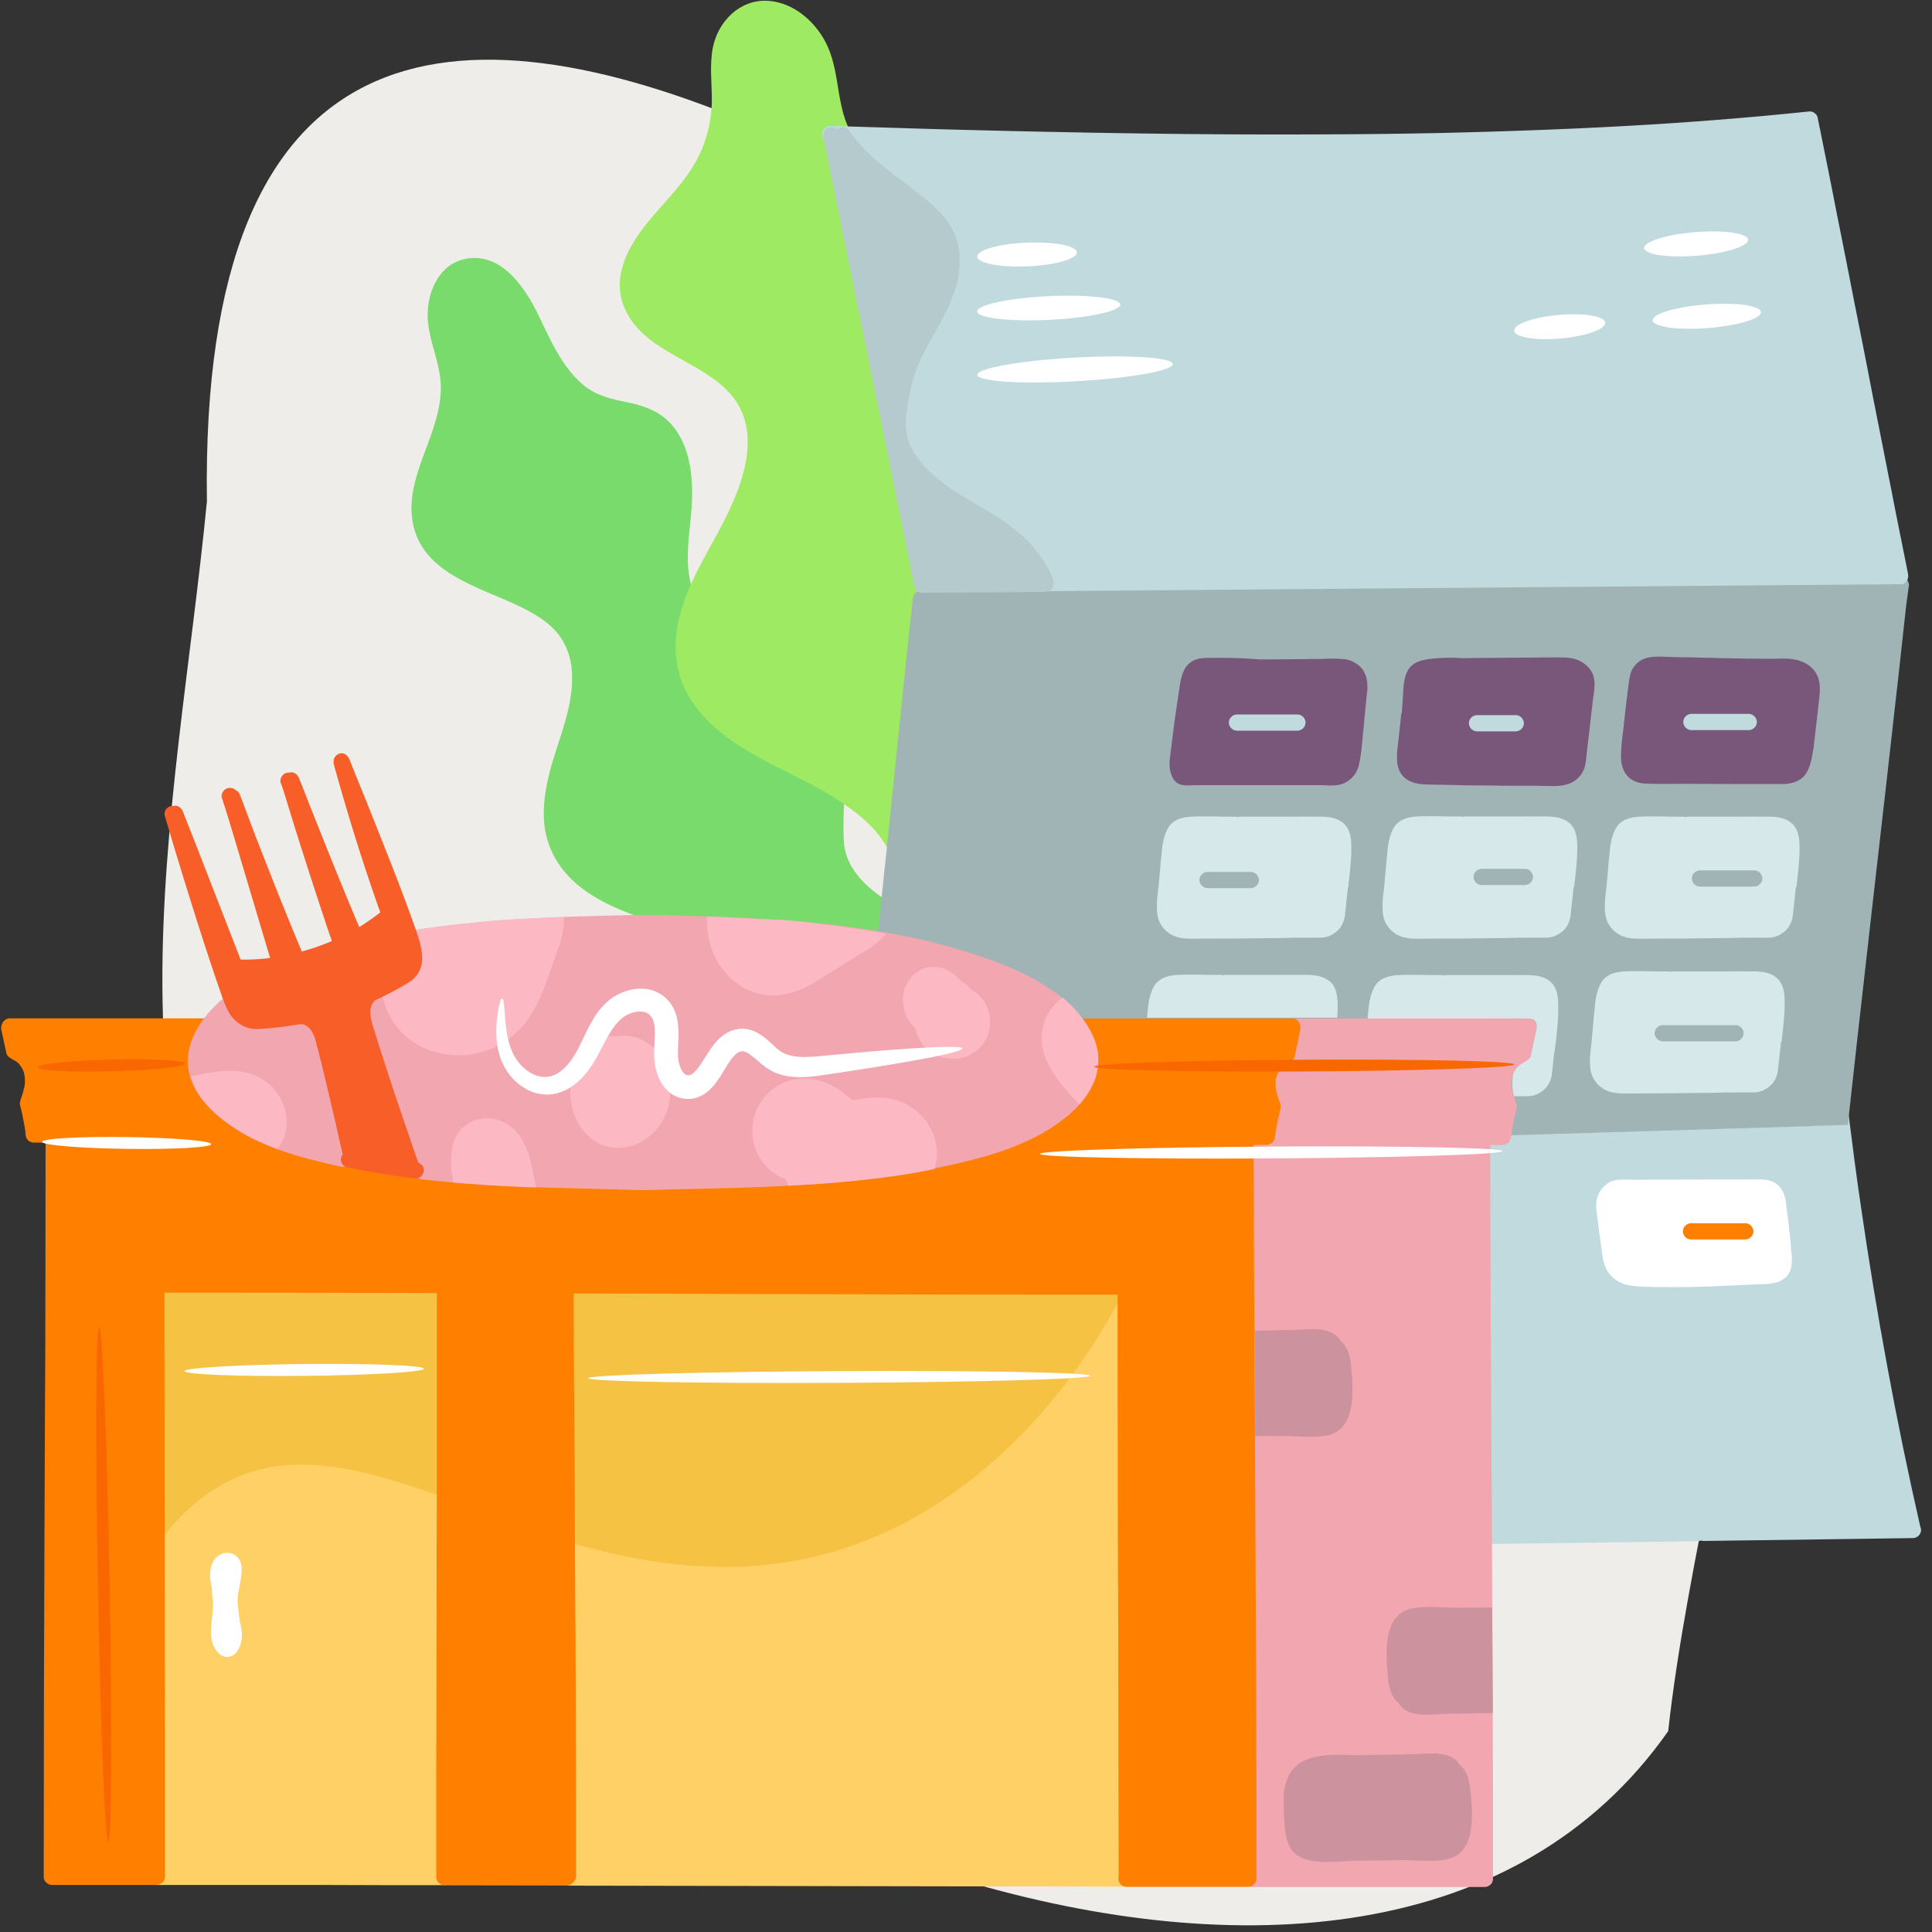 <svg xmlns="http://www.w3.org/2000/svg" viewBox="0 0 200 200"><rect x="0" y="0" width="200" height="200" fill="#333333" stroke="none"/><defs><style>.cls-1{fill:none}.cls-2{fill:#f96800}.cls-3{fill:#f2a6b0}.cls-4{fill:#f6c243}.cls-5{fill:#f75e28}.cls-6{fill:#fff}.cls-7{fill:#ffd066}.cls-8{fill:#fcb9c4}.cls-10{fill:#ff8000}.cls-11{fill:#a0b4b5}.cls-13{fill:#c1dade}.cls-15{fill:#d6e8ea}.cls-16{fill:#cc939f}.cls-17{fill:#78577a}.cls-18{fill:#79db6b}</style></defs><path d="M165.2 69.6C126.83 41.8 19.98-47.37 21.42 51.91c-3.17 32.57-12.46 68.95 10.02 97.01 24.58 37.42 110.26 74.44 141.25 30.29 3.91-35.67 23.33-80.88-7.49-109.61Z" style="fill:#efedea" id="BG_Strong"/><g id="Illustrations"><g id="Layer_4"><path class="cls-18" d="M75.59 76.51c0 2.3-.43 4.6-.57 6.9s.02 4.51.93 6.58c1.57 3.53 5.17 5.3 8.49 6.83 1.89.86 3.82 1.71 5.58 2.87.39.25.93.07 1.16-.3.25-.41.07-.91-.3-1.16-3.03-2-6.55-3.03-9.63-4.96-.36-.23-.71-.46-1.05-.73-.02-.02-.14-.11-.07-.05s-.05-.05-.07-.05c-.09-.07-.16-.14-.23-.2-.16-.14-.32-.27-.48-.43-.32-.3-.59-.61-.86-.93-.02-.05-.07-.09-.09-.11.09.11 0 0 0 0-.07-.09-.11-.16-.18-.25-.14-.2-.27-.41-.39-.61-.5-.86-.77-1.75-.96-2.78-.16-.89-.2-2-.16-3.03.09-2.53.59-5.03.59-7.56 0-.46-.39-.84-.84-.84s-.89.36-.89.82Z"/><path class="cls-18" d="M111.16 134.52c-.11-.27-1.87-4.85-1.73-8.97s-.43-12.77-.84-15.43-2.25-8.08-5.48-10.2c-3.23-2.12-7.44-4.51-10.33-6.12s-5.26-3.8-5.42-6.69c-.16-2.89.2-6.92.41-9.7.23-2.78-.23-5.3-1.46-7.03-1.23-1.73-3.57-2.57-6.12-3.64s-6.55-1.05-7.78-2.91c-.2-.32-.41-.59-.59-.84.3-.23.48-.64.25-1.07-1.57-3.16-.55-6.85-.43-10.17.09-2.8-.32-6.03-2.41-8.1-1.23-1.23-2.82-1.71-4.51-2.05-1.66-.34-3.1-.71-4.37-1.78-2.28-1.93-3.44-4.82-4.73-7.44-1.37-2.73-3.69-6.14-7.21-5.62-3.19.48-4.46 4.03-4.07 6.87.25 1.93 1.05 3.73 1.25 5.67.18 1.64-.18 3.25-.66 4.8-.93 2.98-2.59 6.05-2.3 9.26.57 6.14 7.26 7.37 11.77 9.72 1.09.57 2.12 1.21 2.98 2.09 1.05 1.12 1.66 2.55 1.8 4.07.34 3.69-1.34 7.1-2.25 10.58-.48 1.87-.8 3.82-.55 5.76.23 1.71.93 3.28 2.03 4.62 2 2.44 5.1 3.8 8.01 4.82 5.35 1.87 13.31 3.07 14.47 9.81.55 3.19-.41 6.46-.68 9.63-.14 1.59-.14 3.23.27 4.8.39 1.57 1.21 3 2.3 4.21 2.25 2.44 5.42 3.8 8.42 5.05 3.98 1.64 7.99 3.28 11.99 4.92l5.85 2.39c.41.18.93-.18 1.02-.59a.776.776 0 0 0-.32-.86c.84.05 1.43.14 1.43.14Z"/><path d="M123.98 101.29c-1.78-5.51-5.62-10.1-10.51-13.15-3.85-2.39-10.65-5.12-9.54-10.81.55-2.8 2.3-5.19 3.48-7.76 1.25-2.73 1.73-5.64.84-8.58-1.66-5.48-6.92-7.76-11.02-11.13-1.75-1.43-3.37-3.23-3.69-5.58-.32-2.34.55-4.48 1.48-6.49 1.84-4.03 5.1-8.69 3.37-13.31-.89-2.39-2.84-4.05-4.8-5.55s-4.12-2.87-5.39-5.01c-1.62-2.73-1.23-6.1-2.46-8.97-1.07-2.5-3.48-4.73-6.3-4.87-2.87-.14-5.1 2.14-5.64 4.82-.36 1.8-.11 3.62-.11 5.44 0 1.57-.3 3.1-.82 4.57-1.16 3.23-3.62 5.44-5.76 8.03-1.93 2.32-3.71 5.46-2.62 8.53 1.64 4.67 7.4 5.64 10.65 8.81 4.53 4.39 1.27 11.11-1.25 15.64-1.59 2.87-3.28 5.87-3.8 9.15-.48 3 .18 5.89 2.07 8.28 3.57 4.55 9.49 6.26 14.22 9.24 2.25 1.41 4.51 3.16 5.69 5.6 1.05 2.16.77 4.55-.2 6.69-2.03 4.39-6.1 7.92-6.96 12.84-1 5.69 3.16 10.26 7.58 13.18 5.05 3.35 11.04 4.8 16.45 7.42 2.55 1.23 5.01 2.71 6.99 4.76.3.3.66.3.96.16.57.64 1.16 1.27 1.64 1.71.25 1.59.68 3.14 1.23 4.64.36 1 2 .57 1.62-.46-1.23-3.3-1.73-6.83-1.41-10.33.32-3.35 1.46-6.55 2.55-9.72 1.07-3.14 2.12-6.3 2.44-9.63.25-2.71-.11-5.53-.96-8.17Z" style="fill:#9fea63"/><path class="cls-18" d="M97.14 122.98c.07 4.35.46 8.72 2.25 12.72.18.41.8.52 1.16.3.43-.25.5-.73.3-1.16-1.66-3.71-1.93-7.83-2-11.86 0-.46-.39-.84-.84-.84s-.89.39-.86.84Z"/></g><g id="Layer_6"><path class="cls-13" d="m120.68 105.69-8.67-.32s-4.82-4.67-7.69-5.42-12.59-3.35-12.59-3.35c-.16-.02 3.35-36.1 3.35-36.1l-9.42-46.52s48.59.8 54.03.73c5.44-.07 47.27-2.34 47.27-2.34l3.21 15.82 6.21 30.7-6.21 56.76 7.46 42.74-56.99.73-11.45.2s-.68-27.54-.61-30.63 0-21.96 0-21.96l-7.9-1.05Z"/><path class="cls-3" d="M23.54 103.66s-2.44 2.23-2.84 4.14-.82 3.64.75 5.3c1.57 1.66 7.33 5.1 9.83 5.76 2.5.66 5.14.8 5.14.8s-2.16-9.67-2.44-10.49-.34-2.5-1.09-2.98-4.39-.32-5.67-.52c-1.27-.2-3.69-2-3.69-2Z"/><path class="cls-10" d="M5.4 194.29c0-.57.16-76.65.16-76.65l21.8-.18s15.77 4.96 27.79 4.94c12.02-.02 26.31-.34 32.75-1.27 6.44-.93 15.25-2.62 15.84-2.84s3.91-.82 3.91-.82l21.42.18.14 76.83-69.94.11-53.87-.3Z"/><path class="cls-7" d="M16.12 194.1c.02-.18.25-61.47.25-61.47l29.97.18v61.29l-29.72.11M58.88 194.15l-.11-51.84s-.25-9.44.11-9.38 42.76.09 42.76.09l14.98.09v61.4l-47.22-.2-10.51-.16Z"/></g><path class="cls-1" d="M16.19 159.97s-.02-.07-.02-.23l-.05 4.48 29.93 2.82.11-11.97c-11.68-4.14-21.42-6.62-29.97 4.89Z"/><path class="cls-4" d="m46.16 155.07.2-22.26-29.97-.18-.23 27.13c0 .16.02.23.02.23 8.56-11.54 18.3-9.06 29.97-4.92Z"/><path class="cls-1" d="M116.49 133.27s-12.31 27.47-39.24 28.86c-6.65.34-12.81-.86-18.55-2.55l-.07 10.06 57.85 1.07v-37.44ZM58.88 132.93v.07l57.61.27-57.61-.34z"/><path class="cls-4" d="M77.27 162.15c26.92-1.41 39.24-28.86 39.24-28.86l-57.63-.3-.18 26.61c5.76 1.68 11.93 2.89 18.57 2.55Z"/><path class="cls-13" d="M198.81 158.14s0-.07-.02-.09c-1.25-5.48-2.39-10.99-3.41-16.55-1.02-5.51-1.93-11.02-2.73-16.55-.46-3.1-.86-6.19-1.25-9.31-.05-.46-.34-.84-.84-.84-.41 0-.89.39-.84.84.68 5.64 1.5 11.27 2.41 16.89.91 5.58 1.93 11.13 3.05 16.66.57 2.8 1.16 5.58 1.8 8.35l-15.84.23-4.76.07c-.11 0-.2.02-.3.07-.09-.02-.18-.05-.3-.05l-17.07.23-4.82.07c-.46 0-.84.39-.84.84s.39.84.84.84l17.07-.23 4.82-.07c.11 0 .2-.02.3-.07.09.02.18.05.3.05l16.89-.23 4.76-.07c.46 0 .84-.39.84-.84 0-.09-.02-.16-.05-.25Z"/><path class="cls-7" d="M58.91 195.2c3.57 0 7.15.02 10.72.02s7.17.02 10.76.02 7.33.02 10.99.02 7.6.02 11.4.02 7.99 0 11.99.02h1.55c.46 0 .84-.39.84-.84s-.39-.84-.84-.84c-4.03 0-8.03 0-12.06-.02-4.03-.02-7.65 0-11.47-.02-3.66 0-7.35-.02-11.04-.02s-7.19-.02-10.79-.02-7.15-.02-10.72-.02H58.9c-.46 0-.84.39-.84.84s.39.84.84.84Z"/><path class="cls-10" d="M46.23 195.17c4.14 0 8.31.02 12.45.02.46 0 .84-.39.84-.84s-.39-.84-.84-.84c-4.14 0-8.31-.02-12.45-.02-.46 0-.84.39-.84.84s.39.84.84.84Z"/><path class="cls-7" d="M16.12 195.13h12.11c3.82 0 7.65 0 11.47.02h6.26c.46 0 .84-.39.84-.84s-.39-.84-.84-.84c-3.73 0-7.46-.02-11.2-.02s-7.83 0-11.72-.02h-6.92c-.46 0-.84.39-.84.84s.39.86.84.86Z"/><path class="cls-10" d="M16.12 193.44H6.24c0-5.69 0-11.36.02-17.05 0-4.89.02-9.81.02-14.7.02-4.39.02-8.76.05-13.15s.02-8.92.05-13.38c.02-5.14.02-10.26.02-15.41v-2.09c0-1.09-1.68-1.09-1.68 0 0 5.23-.02 10.47-.02 15.7 0 4.53-.02 9.06-.05 13.59s-.02 8.74-.05 13.09c-.02 4.8-.02 9.58-.05 14.38 0 5.83-.02 11.63-.02 17.46v2.41c0 .3.14.52.34.66.14.11.32.18.5.18h10.72c.46 0 .84-.39.84-.84s-.36-.84-.82-.84Z"/><path class="cls-11" d="M197.6 60.46c-.02-.41-.46-.75-.84-.75-.48 0-.75.34-.82.77l-100.21.82a.9.9 0 0 0-.41-.11c-.5 0-.8.39-.84.84-.18 1.71-.36 3.44-.55 5.14-.25 2.48-.52 4.98-.77 7.46-.3 2.78-.57 5.55-.86 8.33-.25 2.55-.52 5.1-.8 7.65-.18 1.84-.39 3.69-.59 5.53-.02.16-.05.32-.05.46-.05.46.43.84.84.84.34 0 .59-.18.73-.46 1.12.55 3.62 1.57 8.08 2.5 6.44 1.37 11.27 6.74 11.27 6.74l46.43.07s.16.48-.18 1.02-1.25 2.5-1.84 4.3-.61 5.94-.61 5.94l31.5-.96h.09l.89-.05 3.23-.09.07-.66c.02-.07.02-.11.02-.18.27-2.48.55-4.98.82-7.46l1.78-15.73c.75-6.55 1.5-13.11 2.23-19.66.39-3.37.75-6.74 1.12-10.1l.3-2.21Z"/><path class="cls-3" d="M158.89 105.75c-.09-.11-.2-.2-.34-.27s-.07-.02-.09-.02h-.02c-.07-.02-.14-.02-.2-.02h-23.81c-.46 0-.84.39-.84.84 0 .14.05.27.11.39l-.52 2.55s-1.75 1.57-1.96 2.46.52 3.35.52 3.35l-.43 1.78h-.32c-.46 0-.84.39-.84.84v.02h-1.05l.14 76.15c-.2.16-.36.41-.36.68 0 .46.39.84.84.84h23.99c.18 0 .36-.07.5-.18.2-.14.34-.34.34-.66 0-5.94 0-11.88-.02-17.82-.02-4.89-.05-9.76-.07-14.66-.02-4.39-.05-8.78-.07-13.15s-.05-8.92-.07-13.36c-.02-5.08-.05-10.17-.05-15.25v-1.73h1.3c.09 0 .18-.02.27-.05.11-.05.23-.09.32-.2a.51.51 0 0 0 .11-.16.76.76 0 0 0 .14-.43c0-.02.05-.27.02-.11l.02-.11c.02-.11.05-.23.05-.36.05-.25.09-.5.14-.77.09-.5.23-1.02.34-1.52.05-.14.02-.3 0-.43 0-.09 0-.16-.05-.25-.18-.43-.34-1-.41-1.39 0 .05 0-.09-.02-.11 0-.07 0-.11-.02-.18v-.36c0-.27 0-.32.07-.59.02-.09.05-.18.09-.27.02-.05.02-.07.05-.11 0 0 0-.02.02-.02l.27-.48.14-.14.14-.14s.02-.02.05-.02c.02-.02.07-.05.07-.07.05-.02.09-.05.11-.07s.09-.05.14-.07c.02-.02.18-.07.02-.02.11-.05.2-.09.3-.18.25-.09.43-.27.5-.55l.59-2.8v-.02c.02-.07.02-.14.02-.2a.754.754 0 0 0-.16-.55Z"/><path class="cls-13" d="M197.53 59.46c-.57-2.87-1.16-5.74-1.71-8.6-.64-3.19-1.25-6.37-1.89-9.54-.61-3.19-1.27-6.55-1.93-9.83-.64-3.28-1.25-6.37-1.89-9.56-.57-2.94-1.16-5.85-1.75-8.78-.07-.34-.14-.66-.2-1a.754.754 0 0 0-.3-.43c-.14-.11-.32-.2-.52-.18h-.07c-5.89.61-11.81 1.09-17.73 1.43-6.17.36-12.34.59-18.5.75-6.17.16-12.63.2-18.96.2s-12.52-.07-18.78-.18c-6.1-.11-12.22-.25-18.32-.43-.73-.02-1.48-.05-2.21-.07h-.02c-2.28-.07-4.55-.14-6.8-.2-.46-.02-.84.39-.84.84 0 .48.39.82.84.84 2.25.07 4.53.14 6.78.2h.02c6.08.18 12.15.32 18.23.43 6.24.11 12.49.2 18.73.23 6.24.02 12.63-.02 18.96-.16 6.19-.14 12.4-.34 18.59-.68 5.99-.32 11.97-.75 17.93-1.34.5-.05 1-.09 1.48-.16.52 2.64 1.07 5.28 1.57 7.92.64 3.19 1.25 6.37 1.89 9.54.64 3.28 1.27 6.55 1.93 9.83.64 3.19 1.25 6.37 1.89 9.56.57 2.89 1.14 5.8 1.73 8.69l-3.78-.09-.71-.02c-.46 0-.84.39-.84.84s.39.84.84.84l4.8.11.71.02c.57.05.91-.5.82-1.02Z"/><path class="cls-10" d="M117.47 183.86c0-4.62-.02-9.24-.02-13.84 0-5.21-.02-10.42-.05-15.61 0-5.3-.02-10.63-.02-15.93 0-4.85-.02-9.72-.02-14.57v-1.66c0-1.09-1.68-1.09-1.68 0v10.1c-6.67 0-13.34-.02-20.01-.02s-12.65-.02-18.98-.05c-6.14-.02-12.29-.02-18.43-.05-6.3-.02-12.63-.02-18.94-.05-6.83 0-13.66-.02-20.46-.02h-1.84v-9.76c0-1.09-1.68-1.09-1.68 0v14.38c0 5.42 0 10.81.02 16.23s0 10.83.02 16.25c0 4.69 0 9.4.02 14.09v10.92c0 1.09 1.68 1.09 1.68 0v-9.47c0-4.57 0-9.13-.02-13.7 0-5.37 0-10.74-.02-16.11 0-5.44 0-10.88-.02-16.32v-4.85c6.62 0 13.25 0 19.89.02 2.78 0 5.53.02 8.31.02v12.68c0 4.46 0 9.13-.02 13.68 0 4.55-.02 8.65-.02 13 0 3.8-.02 7.62-.02 11.42v9.67c0 .46.39.84.84.84s.84-.39.84-.84v-8.44c0-3.71 0-7.44.02-11.15 0-4.28.02-8.56.02-12.84 0-4.55.02-9.1.02-13.66V133.9c3.03 0 6.05.02 9.08.02h1.73c.02 3.44.02 6.9.05 10.33.02 3.5.05 7.01.07 10.49.02 3.62.05 7.24.05 10.88.02 4.05.02 8.12.05 12.18 0 4.8.02 9.63.02 14.43v1.98c0 .46.39.84.84.84s.84-.39.84-.84c0-4.94 0-9.85-.02-14.77 0-4.14-.02-8.28-.05-12.4-.02-3.66-.05-7.33-.05-10.99-.02-3.66-.05-6.99-.07-10.49-.02-3.64-.05-7.28-.05-10.95v-.71c5.1.02 10.01.02 15.04.05 6.28.02 12.59.02 18.87.05 6.78.02 13.54.02 20.3.02h2.09v2.62c0 5.28.02 10.54.02 15.82s.02 10.49.05 15.73c0 4.73.02 9.47.02 14.18 0 3.66.02 7.33.02 10.99v1.09c0 1.09 1.68 1.09 1.68 0-.02-3.53-.02-7.08-.02-10.61ZM134.6 106.25c0-.18-.07-.36-.18-.5-.09-.11-.2-.2-.34-.27s-.07-.02-.09-.02h-.02c-.07-.02-.14-.02-.2-.02h-21.99c-.46 0-.84.39-.84.84s.39.84.84.84h.23c.3 1.12.73 3.05.68 3.98-.09 1.34-.68 1.71-2.05 3.23-.82.91-2.39 1.87-3.5 2.48h-1.5c-.46 0-.84.39-.84.84s.39.84.84.84c6.55 0 13.11.02 19.66.02h5.83s.11 0 .16-.02c.02 0 .05-.02.05-.02.14-.05.27-.11.39-.2.05-.05.09-.09.11-.16a.76.76 0 0 0 .14-.43s.02-.27.02-.11c-.02.14.02-.11.02-.11.02-.11.05-.23.05-.36.05-.25.09-.5.14-.77.09-.5.23-1.02.34-1.52.05-.14.02-.27 0-.41 0-.09 0-.16-.05-.25-.18-.43-.34-1-.41-1.39 0 .05 0-.09-.02-.11 0-.07 0-.11-.02-.18v-.36c0-.27 0-.32.07-.59.02-.09.05-.18.09-.27.02-.05.02-.07.05-.11 0 0 0-.02.02-.02l.27-.48.14-.14.14-.14s.02-.02.05-.02c.02-.02.07-.05.07-.07.05-.02.09-.05.11-.07s.09-.05.14-.07c.02-.02.18-.07.02-.02.11-.05.2-.09.3-.18.23-.09.43-.27.5-.55l.59-2.8v-.02c0-.14.02-.2.02-.27Zm-2.39 4.78s0 .02 0 0Z"/><path class="cls-5" d="M22.99 82.65c1.64 4.94 3.21 9.88 4.8 14.82.52 1.66 1.07 3.32 1.59 4.98.14.43.59.71 1.05.59.43-.11.73-.59.59-1.02-1.73-5.46-3.48-10.92-5.26-16.36-.36-1.16-.75-2.3-1.14-3.46a.88.88 0 0 0-1.05-.59c-.43.11-.75.61-.59 1.05ZM29.07 81.06c1.89 4.73 3.6 9.51 5.33 14.29.59 1.64 1.18 3.28 1.78 4.92.16.43.57.71 1.02.59.41-.11.75-.61.59-1.02-1.93-5.33-3.85-10.65-5.85-15.95-.41-1.09-.82-2.18-1.27-3.25-.16-.43-.57-.73-1.05-.59-.36.09-.71.59-.55 1.02Z"/><path class="cls-10" d="M26.84 116.61h-.8c-1.59-1-4.07-2.66-4.6-3.5-.77-1.27-1.41-1.5-1.18-3.07.14-.96.48-2.16.71-2.94h.27c.46 0 .84-.39.84-.84s-.39-.84-.84-.84H1.01c-.36 0-.68.25-.8.59-.09.18-.11.39-.07.61l.52 2.39c.05.25.25.46.48.55.07.07.16.11.25.16-.02 0 .14.07.18.09.07.05.14.09.2.14l.02.02s.09.09.14.11c.02.05.07.07.09.11 0 0 .02.02.02.05 0 0 .05.07.07.09.02.05.05.09.09.11.05.09.09.18.14.25 0 0 .02.02.02.05s.02.07.05.09c.05.11.07.2.09.32.09.36.11.77.05 1.25 0 .02 0 .05-.02.07 0 .07-.02.11-.05.18-.02.14-.07.27-.09.41-.07.25-.16.5-.25.75-.02.07-.05.16-.05.23-.05.14-.05.3 0 .43.14.5.25 1 .34 1.52.05.25.09.5.14.77.02.11.05.23.05.36 0 .07.02.11.02.18-.02-.25 0 .02 0 .07 0 .07.02.11.02.18.05.41.41.73.84.73h23.28c.46 0 .84-.39.84-.84s-.34-.84-.8-.84Z"/><path class="cls-3" d="M35.72 119.11c-1.84-.41-3.69-.86-5.48-1.43-1.59-.5-3.05-1.14-4.53-2-.34-.2-.68-.41-1-.64-.16-.11-.32-.23-.48-.34-.11-.09-.18-.14-.34-.27-.57-.46-1.12-.98-1.57-1.55-.02-.02-.05-.07-.07-.09 0 0-.02-.05-.05-.05 0-.02-.02-.02-.02-.02-.02-.05-.07-.09-.09-.14-.14-.2-.27-.41-.39-.61-.2-.36-.32-.61-.43-1.02s-.14-.59-.16-1c0-.18 0-.39.02-.57v-.07s0-.02.02-.07c.02-.11.05-.23.07-.34.43-1.78 1.8-3.32 3.25-4.51.36-.3.3-.89 0-1.18-.34-.34-.84-.3-1.18 0-1.5 1.21-2.82 2.75-3.48 4.6-.64 1.75-.41 3.66.57 5.23.89 1.46 2.23 2.62 3.64 3.57 1.5 1 3.16 1.8 4.85 2.41 2.07.75 4.26 1.27 6.42 1.75.46.09.91-.14 1.05-.59.09-.46-.16-.98-.61-1.07ZM109.61 103.05c-2.62-2.05-5.78-3.3-8.92-4.32-3.3-1.07-6.69-1.84-10.13-2.39-3.53-.57-7.08-.93-10.65-1.16-3.57-.23-7.15-.34-10.7-.43-.86-.02-1.71-.05-2.57-.05h-.16c-6.19.14-12.4.27-18.57.93-1.75.18-3.48.41-5.23.68-.46.07-.71.64-.59 1.02s.43.59.8.59c0 .39 0 .8.02 1.02.05.46-.64 1.78-1.68 2.34-1.02.59-2.98 1.68-3.46 2.48-.5.8.23 2.21.43 3.16s4.51 14.16 4.51 14.16.05 0 .14.02c0 .05-.02.09-.02.14 0 .5.39.8.84.84 5.83.68 11.68.84 17.52.98 1.78.05 3.53.09 5.3.14h.16c3.55-.09 7.08-.16 10.63-.27 3.32-.11 6.65-.27 9.97-.59 3.3-.32 6.6-.77 9.83-1.46 3.28-.68 6.62-1.48 9.65-2.96 1.43-.68 2.78-1.55 3.98-2.57 1.18-1.02 2.25-2.32 2.73-3.85 1-3.35-1.32-6.53-3.82-8.47Z"/><path class="cls-10" d="M130.07 194.47c0-5.94 0-11.88-.02-17.82-.02-4.89-.05-9.76-.07-14.66-.02-4.39-.05-8.78-.07-13.15s-.05-8.92-.07-13.36c-.02-5.08-.05-10.17-.05-15.25v-2.07c0-1.09-1.68-1.09-1.68 0 0 5.19.02 10.4.05 15.59.02 4.51.05 9.01.07 13.5.02 4.37.05 8.74.07 13.11.02 4.8.05 9.58.07 14.38.02 5.78.02 11.56.02 17.34v1.57h-11.77c-.46 0-.84.39-.84.84s.39.84.84.84h12.61c.18 0 .36-.07.5-.18.2-.16.34-.36.34-.68Z"/><path class="cls-5" d="M43.32 120.41c-1.55-4.46-3.07-8.92-4.48-13.43-.23-.75-.52-1.55-.5-2.3v-.14s.02-.18.05-.23c.02-.07.05-.16.07-.23 0-.02.02-.05.02-.05.02-.02.02-.05.05-.09.02-.07.07-.11.11-.18.02-.02.02-.05.05-.05.02-.02.05-.07.07-.09l.11-.09s.09-.05.14-.07c.11-.05.23-.11.36-.16a32.26 32.26 0 0 0 3.3-1.84c.09-.07.18-.16.25-.25 1.32-1.34.68-3.35.14-4.92-.48-1.37-.98-2.73-1.5-4.1-1.16-3.05-2.37-6.05-3.57-9.08-.61-1.5-1.23-3-1.82-4.51-.18-.41-.57-.73-1.02-.59-.32.09-.61.41-.61.77-.02.11-.02.23.02.36 1.12 4.05 2.34 8.08 3.69 12.08.36 1.07.73 2.16 1.12 3.23-.71.55-1.43 1.05-2.18 1.52-1.66-3.91-3.25-7.87-4.82-11.83-.48-1.18-.93-2.39-1.41-3.57-.16-.43-.57-.71-1.02-.59h-.02c-.07 0-.16 0-.23.02-.46.11-.73.59-.59 1.02 1.34 4.46 2.75 8.88 4.21 13.29.34 1.02.68 2.07 1.05 3.1-.93.41-2.05.8-3.12 1.09-1.73-4.14-3.39-8.33-5.01-12.52-.46-1.23-.91-2.44-1.37-3.66-.09-.23-.23-.41-.43-.5-.2-.2-.5-.3-.82-.23-.46.11-.73.59-.59 1.02l3.96 13.27.98 3.28c-.16.02-.34.05-.52.07-.84.09-1.68.11-2.53.11l-4.6-11.83-1.37-3.48c-.16-.43-.57-.73-1.05-.59-.07 0-.16 0-.23.02-.46.11-.73.59-.59 1.02.86 2.94 1.75 5.85 2.66 8.76.91 2.91 1.89 5.96 2.91 8.92.3.86.57 1.75 1 2.55.52.93 1.39 1.64 2.48 1.78.09.02.16.05.25.05 1.57-.07 3.14-.25 4.71-.52h.16s.09.02.11.02c.05.02.11.02.16.05 0 0 .02.02.05.02.09.05.18.11.27.16 0 .02.14.11.16.14.07.07.14.14.18.2 0 0 .09.16.11.18.07.11.14.25.2.39.07.14.14.32.18.52.07.25.14.5.2.75.14.5.25 1.02.39 1.52.52 2.14 1.02 4.28 1.52 6.42.23 1.02.46 2.07.71 3.12-.07.09-.11.18-.16.3-.11.41.14.93.59 1.02 2.37.5 4.73.89 7.12 1.16.46.05.84-.43.84-.84.02-.39-.23-.64-.55-.77Zm-11.81-14.32s-.05-.02 0 0Z"/><path class="cls-6" d="M25.04 169.07c-.02-.4-.1-.8-.21-1.19-.07-.5-.13-.99-.18-1.49-.05-.41-.07-.86-.02-1.27s.18-.84.23-1.25c.14-.86.39-2-.32-2.71-.75-.75-2.03-.41-2.48.5-.03.06-.05.11-.07.17-.1.14-.17.31-.16.49-.14.63-.09 1.32.08 1.94.02.38.04.77.08 1.15 0 .09.03.17.06.25 0 .63-.02 1.25-.11 1.88-.09.77-.18 1.55 0 2.32.2.91 1.05 2.09 2.12 1.52.77-.41 1.02-1.52.98-2.32Z"/><g id="Layer_10"><path class="cls-1" d="M52.9 119.75v.09l.02-.05c-.02-.32-.02-.34-.02-.05Z"/><path class="cls-1" d="M108.09 109.1c-.71-2.23.14-4.55 1.91-5.83-1.52-1.27-3.44-2.32-5.69-3.35-4.1-1.84-6.74-2.34-10.04-2.91-.71-.11-1.59-.27-2.55-.43-.09.11-.18.2-.27.32-.96 1.05-2.3 1.73-3.48 2.48-1.23.77-2.46 1.57-3.73 2.32-2.57 1.55-5.51 1.89-8.01 0-2.16-1.64-3.16-4.23-3.05-6.9-1.62-.07-3.35-.11-5.14-.14-2.39-.05-6.14.05-9.67.18.09 1.48-.41 2.82-.93 4.26-1.16 3.23-2 6.46-4.96 8.51-2.64 1.84-6.19 2.07-9.04.57-2.03-1.07-3.32-2.96-3.82-5.08-.39.2-.68.36-.8.48-.3.3-.55 1.23 0 2.84.55 1.59 4.55 13.88 4.55 13.88l.61 1.73s1.07.11 2.91.27c-.23-1.34-.32-2.75 0-3.96.64-2.46 3.39-3.32 5.48-2.16 1.62.91 2.32 2.84 2.69 4.55.16.73.27 1.43.43 2.09 1.14.05 2.3.09 3.53.11 8.49.18 13.2.02 17.55-.11 1.25-.05 3.03-.09 5.1-.2-.09-.16-.18-.34-.27-.5-.02-.05-.05-.11-.09-.18-.86-.32-1.66-.86-2.32-1.75a5.409 5.409 0 0 1 1.05-7.58c2.23-1.68 5.01-1.3 7.15.3.39.27.75.57 1.12.89.16-.05.34-.07.48-.09 1.41-.3 2.87-.34 4.23.14 2.82.98 4.69 3.96 3.8 6.94 0 .02-.02.07-.02.09.61-.14 1.21-.27 1.78-.43 6.8-1.89 8.76-2.39 11.79-4.87.52-.43 1-.89 1.41-1.34-1.52-1.48-3.05-3.16-3.66-5.14Zm-39.08 6.01c-1.23 3.46-5.62 5.19-8.38 2.23-2.12-2.28-2.05-6.14-.36-8.6.77-1.12 2.07-1.75 3.37-1.43a3.84 3.84 0 0 1 1.93.05c3.35.84 4.48 4.76 3.44 7.76Zm31.7-6.05c-1.71 1.07-4.05.59-5.26-.98-.36-.48-.61-1.05-.75-1.64-.23-.23-.46-.48-.64-.77-.75-1.18-.86-2.89-.05-4.07 1.16-1.73 3.25-1.96 4.82-.61.25.23.5.46.73.68.02.02.05.02.07.05.32.16.59.43.84.73.3.18.59.39.84.64 1.75 1.73 1.5 4.67-.61 5.99Z"/><path class="cls-8" d="M43.43 108.26c2.84 1.5 6.4 1.25 9.04-.57 2.96-2.07 3.8-5.3 4.96-8.51.52-1.41 1.02-2.75.93-4.26-3.55.14-6.85.32-8.28.48-2.82.32-6.44.77-6.44.77l-.57.09s.77 2.09.66 3.21c-.11 1.14-.77 1.93-1.84 2.55-.68.39-1.62.84-2.28 1.18.5 2.12 1.8 3.98 3.82 5.05ZM65.58 107.35c-.66-.16-1.32-.16-1.93-.05-1.27-.3-2.59.32-3.37 1.43-1.68 2.46-1.75 6.35.36 8.6 2.73 2.94 7.15 1.23 8.38-2.23 1.05-3-.09-6.92-3.44-7.76ZM93 113.97c-1.37-.48-2.82-.43-4.23-.14-.16.02-.32.05-.48.09-.36-.3-.73-.59-1.12-.89-2.14-1.59-4.92-1.98-7.15-.3a5.418 5.418 0 0 0-1.05 7.58c.66.89 1.46 1.41 2.32 1.75.02.05.05.11.09.18.09.16.18.34.27.5 4.53-.23 10.42-.71 15.09-1.73 0-.02.02-.07.02-.09.91-3-.96-5.99-3.78-6.96ZM76.23 101.75c2.5 1.89 5.44 1.55 8.01 0 1.25-.75 2.48-1.55 3.73-2.32 1.18-.75 2.53-1.43 3.48-2.48.09-.11.18-.2.27-.32-3.53-.57-8.28-1.3-11.15-1.41-2.28-.09-4.71-.25-7.37-.34-.14 2.64.86 5.23 3.03 6.87ZM100.49 102.41c-.23-.3-.52-.57-.84-.73-.02-.02-.05-.02-.07-.05-.23-.23-.48-.48-.73-.68-1.57-1.34-3.66-1.12-4.82.61-.8 1.18-.71 2.89.05 4.07.18.3.41.55.64.77.14.59.39 1.16.75 1.64 1.21 1.57 3.55 2.05 5.26.98 2.12-1.32 2.34-4.26.61-6.01-.25-.23-.55-.43-.84-.61ZM108.09 109.1c.61 1.96 2.16 3.66 3.64 5.23 1.96-2.23 2.62-4.85 1.23-7.46-.73-1.41-1.73-2.57-2.96-3.6a5.206 5.206 0 0 0-1.91 5.83Zm4.07-1.34v.2-.2ZM52.38 116.29c-2.09-1.18-4.85-.3-5.48 2.16-.32 1.23-.23 2.62 0 3.96 2.05.18 5.05.39 8.6.52-.16-.66-.27-1.37-.43-2.09-.36-1.73-1.07-3.64-2.69-4.55Zm.52 3.55v-.09q0-.3.02.05l-.02.05Z"/><path class="cls-1" d="M28.89 107.87c-1.8-.64-9.74-1.43-9.49 1.64.05.68.18 1.32.34 1.89 2.66-.59 5.6-1.14 7.85.59 1.23.93 1.98 2.37 2.07 3.91.07 1.18-.3 2.16-.96 3 1.05.39 1.78.61 1.78.61 3.6-4.19.2-10.99-1.59-11.65Z"/><path class="cls-8" d="M29.66 115.93a5.271 5.271 0 0 0-2.07-3.91c-2.25-1.73-5.19-1.18-7.85-.59.61 2.03 1.96 3.5 4.05 5.01 1.52 1.12 3.5 1.98 4.92 2.5.66-.82 1.02-1.8.96-3Z"/></g><path class="cls-6" d="M185.45 129.76c-.11-1.62-.3-3.23-.52-4.82-.07-.82-.2-1.62-.84-2.23-.8-.77-2.09-.61-3.12-.61h-3.5l-6.94.02h-1.75c-.55 0-1.16-.05-1.71.09-.98.27-1.75 1.27-1.82 2.28-.05.64.09 1.32.16 1.98.09.73.2 1.46.3 2.21v.02c.11.91.18 1.84.59 2.69s1.3 1.46 2.23 1.64c1.02.2 2.12.18 3.16.2 1.12.02 2.23.02 3.32 0 2.23-.05 4.44-.16 6.65-.27 1.02-.05 2.28.05 3.1-.66.77-.59.77-1.62.71-2.53Zm-16.84-5.3c-.09-.07-.07-.09 0 0Z"/><path class="cls-17" d="M141.25 69.64c-.27-.61-.84-1-1.43-1.25-.43-.16-.89-.18-1.34-.2-.41-.02-.84 0-1.25 0-.05 0-.09 0-.14.02-2.18.02-4.39.05-6.58.05h-.16a54.92 54.92 0 0 0-3.39-.16h-1.73c-.57 0-1.14.02-1.66.27-.96.46-1.25 1.48-1.41 2.44-.18 1.12-.34 2.23-.5 3.35-.18 1.3-.34 2.59-.5 3.89v.07c-.14.8-.14 1.71.25 2.41.2.39.55.66.98.73.5.09 1.02.02 1.52.02h12.65c.8 0 1.73.14 2.48-.16.82-.34 1.41-1.02 1.62-1.89.16-.68.27-1.41.32-2.12 0-.05.02-.07.02-.11.18-1.87.34-3.73.55-5.6v-.07c.02-.55-.02-1.14-.3-1.68ZM164.71 69.45c-.48-.75-1.32-1.23-2.21-1.34-.66-.09-1.34-.05-2-.05h-.55l-8.53.07h-.11c-1.05-.07-2.09-.05-3.14.07-1 .11-2.05.34-2.5 1.34-.43.89-.39 1.98-.46 2.94l-.09 1.25c-.02.09-.05.16-.07.25l-.25 2.34c-.07.66-.18 1.34-.18 2.03-.02.61.09 1.27.46 1.8.5.68 1.25.93 2.05 1.02.73.07 1.46.05 2.16.07s1.46.02 2.18.05c1.48.02 2.94.02 4.42.05h3.48s.09.02.16.02c1.07-.02 2.14.14 3.14-.34.68-.32 1.18-.93 1.39-1.66.09-.32.11-.66.16-1 0-.07.02-.14.02-.2v-.02l.68-5.87c.14-.93.32-1.96-.2-2.8ZM188.22 70.16c-.32-.86-.98-1.43-1.84-1.73-.84-.3-1.84-.27-2.73-.23-2.73 0-5.44-.07-8.15-.14-.84-.02-1.68-.02-2.53-.05-.66-.02-1.32-.07-1.98 0-.82.09-1.52.46-1.96 1.18-.34.57-.36 1.18-.46 1.8-.18 1.39-.34 2.78-.48 4.16-.14 1.14-.32 2.3-.27 3.44.02.68.25 1.32.73 1.82s1.16.68 1.84.71c1.34.05 2.71.02 4.05.02 1.46 0 2.89.02 4.35.02h4.94c.41 0 .84.02 1.25-.02.61-.07 1.18-.25 1.66-.68.41-.39.61-.91.77-1.43.14-.43.2-.89.27-1.32.02-.07.02-.11.05-.18.18-1.66.39-3.32.57-5.01.09-.8.18-1.62-.09-2.37Z"/><path class="cls-15" d="M139.59 91.62c.14-1.27.3-2.55.3-3.82 0-1-.09-2.07-.98-2.71-.71-.5-1.55-.55-2.39-.55s-1.59-.02-2.39 0h-5.8c-.07 0-.16.02-.23.05-.07-.02-.16-.05-.23-.05-1.48.02-2.98-.07-4.48 0-1.05.05-2.05.32-2.55 1.32-.43.84-.55 1.82-.61 2.75 0 .02-.02.07-.02.09-.11 1.16-.2 2.34-.32 3.5 0 .02 0 .05-.02.07-.09.86-.2 1.84 0 2.69.23.91.91 1.66 1.8 1.98.82.3 1.75.23 2.62.23 2.28 0 4.55-.02 6.83-.05.89 0 1.8-.02 2.69-.05.05 0 .09 0 .14-.02.05.02.11.02.16.02.68.02 1.37-.02 2.07 0 .39 0 .77.02 1.16-.09.41-.11.77-.34 1.09-.61s.52-.64.66-1.02.16-.82.2-1.23c.07-.52.11-1.07.18-1.59.02-.05.02-.11.02-.18.02-.16.02-.34.05-.5a.37.37 0 0 0 .07-.23ZM162.98 91.6c.14-1.27.3-2.55.3-3.82 0-1-.09-2.07-.98-2.71-.71-.5-1.55-.55-2.39-.55s-1.59-.02-2.39 0h-5.83c-.07 0-.16.02-.23.05-.07-.02-.16-.05-.23-.05-1.48.02-2.98-.07-4.48 0-1.05.05-2.05.32-2.55 1.32-.43.84-.55 1.82-.61 2.75 0 .02-.02.07-.02.09-.11 1.16-.2 2.34-.32 3.5 0 .02 0 .05-.02.07-.09.86-.2 1.84 0 2.71.23.91.91 1.66 1.8 1.98.82.3 1.75.23 2.62.23 2.28 0 4.55-.02 6.83-.05.89 0 1.8-.02 2.69-.05.05 0 .09 0 .14-.02.05 0 .09.02.16.02.68.02 1.37-.02 2.07 0 .39 0 .77.02 1.16-.09.41-.11.77-.34 1.09-.61s.52-.64.66-1.02.16-.82.2-1.23c.07-.52.11-1.07.18-1.59.02-.05.02-.11.02-.18.02-.16.02-.34.05-.5.09-.09.09-.16.09-.25ZM185.99 91.62c.14-1.27.3-2.55.3-3.82 0-1-.09-2.07-.98-2.71-.71-.5-1.55-.55-2.39-.55s-1.59-.02-2.39 0h-5.83c-.07 0-.16.02-.23.05-.07-.02-.16-.05-.23-.05-1.48.02-2.98-.07-4.48 0-1.05.05-2.05.32-2.55 1.32-.43.84-.55 1.82-.61 2.75 0 .02-.02.07-.02.09-.11 1.16-.2 2.34-.32 3.5 0 .02 0 .05-.02.07-.09.86-.2 1.84 0 2.69.23.91.91 1.66 1.8 1.98.82.3 1.75.23 2.62.23 2.28 0 4.55-.02 6.83-.05.89 0 1.8-.02 2.69-.05.05 0 .09 0 .14-.02.05 0 .09.02.16.02.68.02 1.37-.02 2.07 0 .39 0 .77.02 1.16-.09.41-.11.77-.34 1.09-.61s.52-.64.66-1.02.16-.82.2-1.23c.07-.52.11-1.07.18-1.59.02-.05.02-.11.02-.18.02-.16.02-.34.05-.5.07-.07.09-.14.09-.23ZM184.45 107.64c.14-1.27.3-2.55.3-3.82 0-1-.09-2.07-.98-2.71-.71-.5-1.55-.55-2.39-.55s-1.59-.02-2.39 0h-5.83c-.07 0-.16.02-.23.05-.07-.02-.16-.05-.23-.05-1.48.02-2.98-.07-4.48 0-1.05.05-2.05.32-2.55 1.32-.43.84-.55 1.82-.61 2.75 0 .02-.02.07-.02.09-.11 1.16-.2 2.34-.32 3.5 0 .02 0 .05-.02.07-.09.86-.2 1.84 0 2.69.23.91.91 1.66 1.8 1.98.82.3 1.75.23 2.62.23 2.28 0 4.55-.02 6.83-.05.89 0 1.8-.02 2.69-.05.05 0 .09 0 .14-.02.05 0 .09.02.16.02.68.02 1.37-.02 2.07 0 .39 0 .77.02 1.16-.09.41-.11.77-.34 1.09-.61s.52-.64.66-1.02.16-.82.2-1.23c.07-.52.11-1.07.18-1.59.02-.05.02-.11.02-.18.02-.16.02-.34.05-.5.09-.05.09-.14.09-.23.02 0 0 0 0 0Z"/><path class="cls-1" d="M162.23 102.04c-.41-1.14-6.83-2.34-9.9-2.16-3.07.18-8.67.09-9.79.43s-1.82 3.39-1.75 5.12h.8c0-.11.02-.23.02-.34 0-.02 0-.07.02-.09.07-.93.18-1.91.61-2.75.5-1 1.5-1.27 2.55-1.32 1.48-.07 2.98.02 4.48 0 .07 0 .16.02.23.05.07-.02.16-.05.23-.05h6.08c.71-.02 1.43 0 2.14 0 .82 0 1.68.05 2.39.55.89.64.96 1.71.98 2.71.02 1.27-.16 2.55-.27 3.82s0 .07-.02.11c-.02.2-.05.41-.07.64 0 .07-.02.11-.05.18-.07.52-.11 1.05-.18 1.59-.05.41-.07.84-.2 1.23-.14.39-.36.73-.66 1.02-.3.3-.68.5-1.09.61-.39.11-.77.09-1.16.09h-.91c.02.09.07.16.11.23.41.73 2.37.16 2.73.07s1.39-.32 1.93-2.44c.52-2.07 1.16-8.17.75-9.31Z"/><path class="cls-15" d="M158.77 113.4c.41-.11.77-.34 1.09-.61.3-.27.52-.64.66-1.02.14-.39.16-.82.2-1.23.07-.52.11-1.05.18-1.59.02-.07.02-.11.05-.18.02-.2.05-.41.07-.64 0-.05 0-.07.02-.11.14-1.27.3-2.55.27-3.82 0-1-.09-2.07-.98-2.71-.71-.5-1.55-.55-2.39-.55-.71 0-1.43-.02-2.14 0h-6.08c-.07 0-.16.02-.23.05-.07-.02-.16-.05-.23-.05-1.48.02-2.98-.07-4.48 0-1.05.05-2.05.32-2.55 1.32-.43.84-.55 1.82-.61 2.75 0 .02-.02.07-.02.09 0 .11-.02.23-.02.34h11.15s5.03-.02 5.62 0c.57.02.77.5.73.91s-.57 2.64-.61 2.94-.5.59-.82.75-.86.61-1 1.16c-.11.48-.18 1.55.09 2.28h.91c.34 0 .73.02 1.12-.07Z"/><path class="cls-1" d="M118.79 105.09s0-.07.02-.09c.07-.93.18-1.91.61-2.75.5-1 1.5-1.27 2.55-1.32 1.48-.07 2.98.02 4.48 0 .07 0 .16.02.23.05.07-.02.16-.05.23-.05h6.08c.71-.02 1.43 0 2.14 0 .82 0 1.68.05 2.39.55.89.64.96 1.71.98 2.71 0 .39 0 .8-.05 1.18h.96s-.07-4.03-1.12-4.64-10.42-.52-12.79-.64c-2.37-.11-4.94.18-5.94.64-1 .43-1.37 4.64-1.37 4.64h.57c0-.09 0-.18.02-.27Z"/><path class="cls-15" d="M137.49 101.47c-.71-.5-1.55-.55-2.39-.55-.71 0-1.43-.02-2.14 0h-6.08c-.07 0-.16.02-.23.05-.07-.02-.16-.05-.23-.05-1.48.02-2.98-.07-4.48 0-1.05.05-2.05.32-2.55 1.32-.43.84-.55 1.82-.61 2.75 0 .02-.02.07-.02.09 0 .09-.02.18-.02.27h19.69c.02-.39.05-.8.05-1.18-.02-1.02-.09-2.09-.98-2.71Z"/><g id="Layer_15"><path class="cls-13" d="M128.05 75.64h6.26c.46 0 .84-.39.84-.84s-.39-.84-.84-.84h-6.26c-.46 0-.84.39-.84.84s.39.84.84.84ZM152.9 75.71h4.01c.43 0 .86-.39.84-.84s-.36-.84-.84-.84h-4.01c-.43 0-.86.39-.84.84s.36.84.84.84ZM175.09 75.58h5.94c.46 0 .84-.39.84-.84s-.39-.84-.84-.84h-5.94c-.46 0-.84.39-.84.84s.39.84.84.84Z"/><path class="cls-10" d="M175.05 128.31h5.62c.43 0 .86-.39.84-.84s-.36-.84-.84-.84h-5.62c-.43 0-.86.39-.84.84s.36.84.84.84Z"/><path class="cls-11" d="M175.98 91.78h5.62c.43 0 .86-.39.84-.84s-.36-.84-.84-.84h-5.62c-.43 0-.86.39-.84.84s.36.84.84.84ZM172.13 107.8h7.53c.46 0 .84-.39.84-.84s-.39-.84-.84-.84h-7.53c-.46 0-.84.39-.84.84s.39.84.84.84ZM153.38 91.62h4.48c.43 0 .86-.39.84-.84s-.36-.84-.84-.84h-4.48c-.43 0-.86.39-.84.84s.36.84.84.84ZM125 91.94h4.48c.43 0 .86-.39.84-.84s-.36-.84-.84-.84H125c-.43 0-.86.39-.84.84s.39.84.84.84Z"/><path class="cls-16" d="M152.24 185.61c-.09-1.05-.25-2.16-1.09-2.87-.25-.39-.59-.71-1.05-.91-1.16-.52-2.71-.25-3.96-.23l-4.94.09c-2.44.05-6.19-.57-7.67 1.91-.55.91-.68 2-.64 3.05.05 1.3 0 3 .48 4.23 1 2.59 5.03 1.75 7.15 1.73 1.57 0 3.12-.02 4.69-.05 1.5 0 3.21.23 4.67-.11 2.89-.66 2.59-4.57 2.37-6.85Z"/><path class="cls-1" d="M149.76 177.4c-1.25.02-2.78.3-3.96-.23-.46-.2-.8-.52-1.05-.91-.84-.71-1-1.82-1.09-2.87-.2-2.28-.5-6.19 2.37-6.87 1.46-.34 3.19-.11 4.67-.11 1.25 0 2.53-.02 3.78-.02l-.18-35.87-24.47.2.05 7.03c1.32-.02 2.62-.05 3.91-.07 1.25-.02 2.78-.3 3.96.23.46.2.8.52 1.05.91.84.71 1 1.82 1.09 2.87.2 2.28.5 6.19-2.37 6.87-1.46.34-3.19.11-4.67.11-.98 0-1.96.02-2.94.02.05 10.26.09 21.14.07 21.23l.05 10.61h24.53l-.02-3.25c-1.59.05-3.19.07-4.78.11Z"/><path class="cls-16" d="M146.03 166.54c-2.87.68-2.57 4.6-2.37 6.87.09 1.05.25 2.16 1.09 2.87.25.39.59.71 1.05.91 1.16.52 2.71.25 3.96.23 1.59-.02 3.19-.05 4.78-.09l-.07-10.92c-1.25 0-2.53.02-3.78.02-1.5 0-3.21-.23-4.67.11ZM137.52 148.56c2.87-.68 2.57-4.6 2.37-6.87-.09-1.05-.25-2.16-1.09-2.87-.25-.39-.59-.71-1.05-.91-1.16-.52-2.71-.25-3.96-.23-1.32.02-2.62.05-3.91.07.02 3.12.05 6.99.05 10.92.98 0 1.96-.02 2.94-.02 1.48.02 3.21.25 4.67-.09Z"/></g><path d="M109.05 60.08c-.11-.39-.32-.8-.5-1.16-.36-.68-.8-1.32-1.27-1.91-.96-1.21-2.14-2.21-3.41-3.07-.51-.36-1.04-.69-1.59-1-.02-.01-.03-.03-.05-.04-1.18-.71-2.37-1.39-3.53-2.14-.25-.16-.5-.34-.75-.52-.32-.23-.5-.39-.84-.66-.59-.5-1.16-1.02-1.66-1.59-.27-.32-.39-.46-.64-.82-.2-.32-.41-.66-.57-1-.05-.11-.07-.16-.14-.36-.07-.18-.11-.36-.16-.55-.11-.41-.16-.77-.16-1.21-.02-.89.09-1.73.25-2.59.18-.93.39-1.84.68-2.75 1.07-3.19 3.44-5.89 4.3-9.22.41-1.59.52-3.35-.05-4.92-.59-1.66-1.82-2.87-3.16-3.96-2.46-2.03-5.14-3.66-7.21-6.17-.25-.32-.41-.5-.64-.86-.25-.36-.73-.55-1.16-.3a.49.49 0 0 0-.13.12.877.877 0 0 0-.8-.21c-.5.14-.71.61-.61 1.05l1.73 8.56 1.89 9.31 1.96 9.63 1.89 9.35 1.75 8.67.2 1c.08.41.51.65.9.61l12.52-.09c.06 0 .12 0 .17-.02.14 0 .27-.04.4-.12.36-.2.5-.66.39-1.05Z" style="fill:#b4cacc"/></g><g id="Outline"><path class="cls-6" d="M111.47 26.12c-.03-.68-2.36-1.12-5.21-1-2.85.12-5.13.77-5.1 1.45s2.36 1.12 5.21 1c2.85-.12 5.13-.77 5.1-1.45ZM115.96 31.52c-.03-.68-3.37-1.06-7.46-.86-4.09.2-7.37.91-7.34 1.59.03.68 3.37 1.06 7.46.86 4.09-.2 7.37-.91 7.34-1.59ZM121.41 37.68c-.04-.68-4.6-.97-10.19-.66s-10.09 1.11-10.05 1.79c.04.68 4.6.97 10.19.66 5.59-.31 10.09-1.11 10.05-1.79ZM180.96 24.81c-.06-.67-2.51-1.02-5.48-.78-2.97.24-5.33.99-5.28 1.66.06.67 2.51 1.02 5.48.78 2.97-.24 5.33-.99 5.28-1.66ZM166.17 33.4c-.06-.67-2.22-1.03-4.82-.8-2.6.23-4.66.96-4.6 1.64.06.67 2.22 1.03 4.82.8 2.6-.23 4.66-.96 4.6-1.64ZM182.29 32.31c-.05-.67-2.6-1.03-5.7-.79s-5.56.97-5.51 1.65c.05.67 2.6 1.03 5.7.79s5.56-.97 5.51-1.65ZM21.86 118.44c0-.34-3.91-.67-8.75-.73-4.84-.07-8.76.15-8.76.49s3.91.67 8.75.73c4.84.07 8.76-.15 8.76-.49ZM43.89 141.69c0-.34-5.56-.56-12.4-.49-6.85.07-12.39.4-12.39.74 0 .34 5.56.56 12.4.49 6.85-.07 12.39-.4 12.39-.74Z"/><ellipse class="cls-6" cx="86.87" cy="142.55" rx="25.99" ry=".61" transform="rotate(-.28 85.598 141.403)"/><path class="cls-6" d="M155.56 119.16c0-.34-10.73-.55-23.96-.47-13.23.08-23.95.42-23.95.76s10.73.55 23.96.47c13.23-.08 23.95-.42 23.95-.76Z"/><path class="cls-2" d="M156.75 110.19c0-.34-9.74-.56-21.74-.49-12.01.06-21.74.39-21.74.73 0 .34 9.74.56 21.74.49 12.01-.07 21.74-.39 21.74-.73ZM19.14 110.1c0-.34-3.43-.53-7.64-.42-4.21.11-7.61.47-7.61.81s3.43.53 7.64.42 7.61-.47 7.61-.81ZM11.22 190.71c.34 0 .4-11.95.13-26.69-.26-14.73-.75-26.67-1.09-26.66s-.4 11.95-.13 26.69c.26 14.73.75 26.67 1.09 26.66Z"/><path class="cls-6" d="M99.65 108.55c-.04-.34-3.89-.18-10.07.35-1.54.14-3.23.29-5.04.46-.87.07-1.75.11-2.52-.05-.38-.08-.74-.2-1.05-.38-.3-.17-.62-.44-.99-.79-.37-.34-.78-.74-1.37-1.11-.58-.37-1.47-.66-2.32-.48-.86.14-1.56.67-2.03 1.17-.48.51-.8 1.02-1.12 1.51-.31.49-.59.95-.88 1.32-.28.38-.58.65-.77.72-.05 0-.09.03-.14.04h-.15a.73.73 0 0 1-.26-.09c-.16-.1-.38-.38-.53-.79-.15-.4-.23-.87-.24-1.33 0-.21.01-.5.03-.78.01-.3.02-.6.04-.9.01-.62 0-1.28-.16-2-.15-.71-.52-1.5-1.13-2.07-.61-.59-1.44-.92-2.19-.98-.76-.08-1.47.05-2.11.28-.64.23-1.23.56-1.74 1.01a7.3 7.3 0 0 0-1.21 1.39c-.65.96-1.07 1.93-1.49 2.78-.41.87-.8 1.59-1.31 2.21-.49.61-1.05 1.07-1.64 1.29-.59.22-1.18.2-1.76 0-1.16-.42-2.03-1.45-2.46-2.42-.45-1.02-.6-2.03-.69-2.87-.15-1.68-.18-2.67-.37-2.68-.15 0-.44.91-.58 2.7-.05.89-.05 2.03.36 3.33.44 1.3 1.36 2.74 3.09 3.54.86.38 1.97.52 3 .19 1.04-.31 1.91-.99 2.59-1.76.69-.77 1.23-1.69 1.68-2.56.46-.88.89-1.73 1.41-2.46.26-.35.56-.69.85-.93.29-.24.65-.43 1.02-.55.76-.26 1.52-.16 1.87.22.2.2.35.47.43.87.09.39.1.88.08 1.41l-.04.84c-.02.29-.03.59-.03.96.02.71.12 1.41.38 2.13.26.7.69 1.47 1.52 2.01.85.53 1.9.6 2.79.22.88-.38 1.38-1 1.77-1.52.39-.53.69-1.04.97-1.5.28-.45.55-.89.83-1.17.27-.3.5-.44.7-.48.21-.06.41-.02.72.15.31.18.66.48 1.06.82.39.34.85.73 1.43 1.04.57.31 1.17.47 1.74.56 1.15.17 2.18.06 3.11-.06 1.83-.26 3.49-.52 5.03-.76 6.13-.97 9.9-1.73 9.86-2.07Z"/></g></svg>